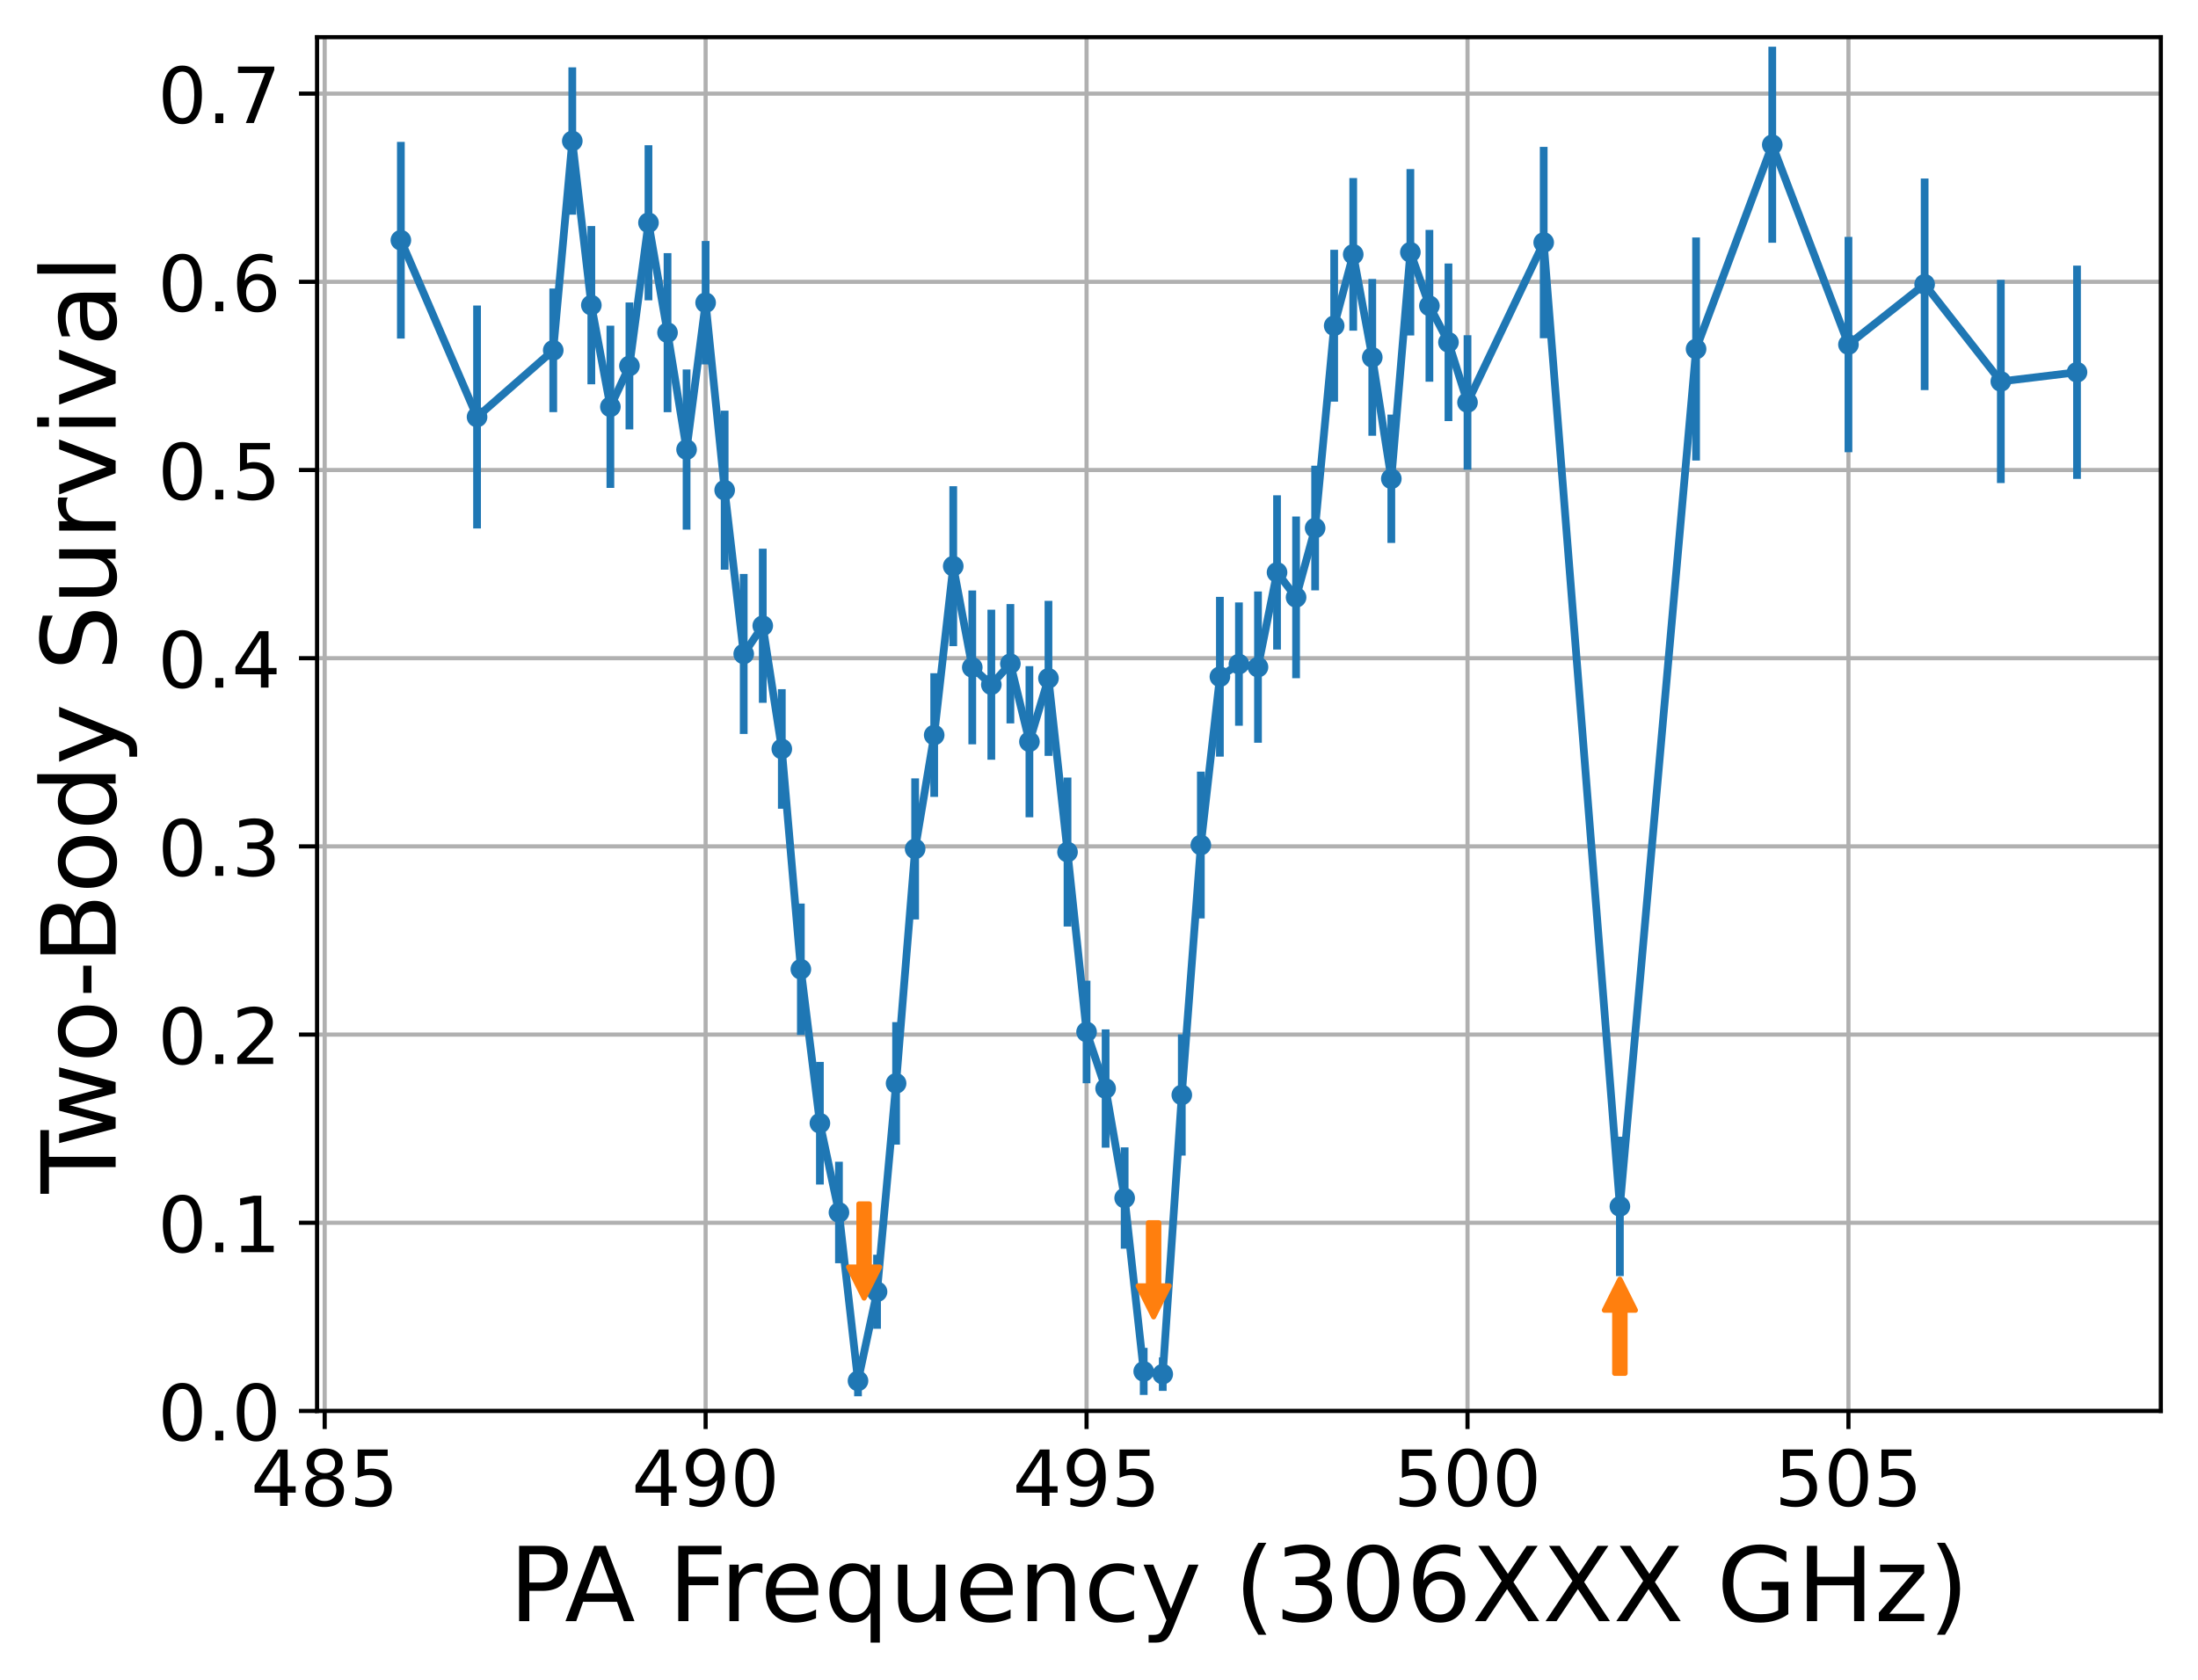 <?xml version="1.0" encoding="utf-8" standalone="no"?>
<!DOCTYPE svg PUBLIC "-//W3C//DTD SVG 1.1//EN"
  "http://www.w3.org/Graphics/SVG/1.1/DTD/svg11.dtd">
<!-- Created with matplotlib (https://matplotlib.org/) -->
<svg height="325.385pt" version="1.1" viewBox="0 0 425.731 325.385" width="425.731pt" xmlns="http://www.w3.org/2000/svg" xmlns:xlink="http://www.w3.org/1999/xlink">
 <defs>
  <style type="text/css">*{stroke-linecap:butt;stroke-linejoin:round;}</style>
 </defs>
 <g id="figure_1">
  <g id="patch_1">
   <path d="M 0 325.385 
L 425.731 325.385 
L 425.731 0 
L 0 0 
z
" style="fill:none;"/>
  </g>
  <g id="axes_1">
   <g id="patch_2">
    <path d="M 61.411 273.312 
L 418.531 273.312 
L 418.531 7.2 
L 61.411 7.2 
z
" style="fill:none;"/>
   </g>
   <g id="matplotlib.axis_1">
    <g id="xtick_1">
     <g id="line2d_1">
      <path clip-path="url(#pee92595c7c)" d="M 62.887 273.312 
L 62.887 7.2 
" style="fill:none;stroke:#b0b0b0;stroke-linecap:square;stroke-width:0.8;"/>
     </g>
     <g id="line2d_2">
      <defs>
       <path d="M 0 0 
L 0 3.5 
" id="m005f0a59be" style="stroke:#000000;stroke-width:0.8;"/>
      </defs>
      <g>
       <use style="stroke:#000000;stroke-width:0.8;" x="62.887" xlink:href="#m005f0a59be" y="273.312"/>
      </g>
     </g>
     <g id="text_1">
      <!-- 485 -->
      <g transform="translate(48.571 291.71)scale(0.15 -0.15)">
       <defs>
        <path d="M 37.797 64.312 
L 12.891 25.391 
L 37.797 25.391 
z
M 35.203 72.906 
L 47.609 72.906 
L 47.609 25.391 
L 58.016 25.391 
L 58.016 17.188 
L 47.609 17.188 
L 47.609 0 
L 37.797 0 
L 37.797 17.188 
L 4.891 17.188 
L 4.891 26.703 
z
" id="DejaVuSans-52"/>
        <path d="M 31.781 34.625 
Q 24.75 34.625 20.719 30.859 
Q 16.703 27.094 16.703 20.516 
Q 16.703 13.922 20.719 10.156 
Q 24.75 6.391 31.781 6.391 
Q 38.812 6.391 42.859 10.172 
Q 46.922 13.969 46.922 20.516 
Q 46.922 27.094 42.891 30.859 
Q 38.875 34.625 31.781 34.625 
z
M 21.922 38.812 
Q 15.578 40.375 12.031 44.719 
Q 8.5 49.078 8.5 55.328 
Q 8.5 64.062 14.719 69.141 
Q 20.953 74.219 31.781 74.219 
Q 42.672 74.219 48.875 69.141 
Q 55.078 64.062 55.078 55.328 
Q 55.078 49.078 51.531 44.719 
Q 48 40.375 41.703 38.812 
Q 48.828 37.156 52.797 32.312 
Q 56.781 27.484 56.781 20.516 
Q 56.781 9.906 50.312 4.234 
Q 43.844 -1.422 31.781 -1.422 
Q 19.734 -1.422 13.25 4.234 
Q 6.781 9.906 6.781 20.516 
Q 6.781 27.484 10.781 32.312 
Q 14.797 37.156 21.922 38.812 
z
M 18.312 54.391 
Q 18.312 48.734 21.844 45.562 
Q 25.391 42.391 31.781 42.391 
Q 38.141 42.391 41.719 45.562 
Q 45.312 48.734 45.312 54.391 
Q 45.312 60.062 41.719 63.234 
Q 38.141 66.406 31.781 66.406 
Q 25.391 66.406 21.844 63.234 
Q 18.312 60.062 18.312 54.391 
z
" id="DejaVuSans-56"/>
        <path d="M 10.797 72.906 
L 49.516 72.906 
L 49.516 64.594 
L 19.828 64.594 
L 19.828 46.734 
Q 21.969 47.469 24.109 47.828 
Q 26.266 48.188 28.422 48.188 
Q 40.625 48.188 47.75 41.5 
Q 54.891 34.812 54.891 23.391 
Q 54.891 11.625 47.562 5.094 
Q 40.234 -1.422 26.906 -1.422 
Q 22.312 -1.422 17.547 -0.641 
Q 12.797 0.141 7.719 1.703 
L 7.719 11.625 
Q 12.109 9.234 16.797 8.062 
Q 21.484 6.891 26.703 6.891 
Q 35.156 6.891 40.078 11.328 
Q 45.016 15.766 45.016 23.391 
Q 45.016 31 40.078 35.438 
Q 35.156 39.891 26.703 39.891 
Q 22.75 39.891 18.812 39.016 
Q 14.891 38.141 10.797 36.281 
z
" id="DejaVuSans-53"/>
       </defs>
       <use xlink:href="#DejaVuSans-52"/>
       <use x="63.623" xlink:href="#DejaVuSans-56"/>
       <use x="127.246" xlink:href="#DejaVuSans-53"/>
      </g>
     </g>
    </g>
    <g id="xtick_2">
     <g id="line2d_3">
      <path clip-path="url(#pee92595c7c)" d="M 136.672 273.312 
L 136.672 7.2 
" style="fill:none;stroke:#b0b0b0;stroke-linecap:square;stroke-width:0.8;"/>
     </g>
     <g id="line2d_4">
      <g>
       <use style="stroke:#000000;stroke-width:0.8;" x="136.672" xlink:href="#m005f0a59be" y="273.312"/>
      </g>
     </g>
     <g id="text_2">
      <!-- 490 -->
      <g transform="translate(122.356 291.71)scale(0.15 -0.15)">
       <defs>
        <path d="M 10.984 1.516 
L 10.984 10.5 
Q 14.703 8.734 18.5 7.812 
Q 22.312 6.891 25.984 6.891 
Q 35.75 6.891 40.891 13.453 
Q 46.047 20.016 46.781 33.406 
Q 43.953 29.203 39.594 26.953 
Q 35.25 24.703 29.984 24.703 
Q 19.047 24.703 12.672 31.312 
Q 6.297 37.938 6.297 49.422 
Q 6.297 60.641 12.938 67.422 
Q 19.578 74.219 30.609 74.219 
Q 43.266 74.219 49.922 64.516 
Q 56.594 54.828 56.594 36.375 
Q 56.594 19.141 48.406 8.859 
Q 40.234 -1.422 26.422 -1.422 
Q 22.703 -1.422 18.891 -0.688 
Q 15.094 0.047 10.984 1.516 
z
M 30.609 32.422 
Q 37.25 32.422 41.125 36.953 
Q 45.016 41.5 45.016 49.422 
Q 45.016 57.281 41.125 61.844 
Q 37.25 66.406 30.609 66.406 
Q 23.969 66.406 20.094 61.844 
Q 16.219 57.281 16.219 49.422 
Q 16.219 41.5 20.094 36.953 
Q 23.969 32.422 30.609 32.422 
z
" id="DejaVuSans-57"/>
        <path d="M 31.781 66.406 
Q 24.172 66.406 20.328 58.906 
Q 16.5 51.422 16.5 36.375 
Q 16.5 21.391 20.328 13.891 
Q 24.172 6.391 31.781 6.391 
Q 39.453 6.391 43.281 13.891 
Q 47.125 21.391 47.125 36.375 
Q 47.125 51.422 43.281 58.906 
Q 39.453 66.406 31.781 66.406 
z
M 31.781 74.219 
Q 44.047 74.219 50.516 64.516 
Q 56.984 54.828 56.984 36.375 
Q 56.984 17.969 50.516 8.266 
Q 44.047 -1.422 31.781 -1.422 
Q 19.531 -1.422 13.062 8.266 
Q 6.594 17.969 6.594 36.375 
Q 6.594 54.828 13.062 64.516 
Q 19.531 74.219 31.781 74.219 
z
" id="DejaVuSans-48"/>
       </defs>
       <use xlink:href="#DejaVuSans-52"/>
       <use x="63.623" xlink:href="#DejaVuSans-57"/>
       <use x="127.246" xlink:href="#DejaVuSans-48"/>
      </g>
     </g>
    </g>
    <g id="xtick_3">
     <g id="line2d_5">
      <path clip-path="url(#pee92595c7c)" d="M 210.457 273.312 
L 210.457 7.2 
" style="fill:none;stroke:#b0b0b0;stroke-linecap:square;stroke-width:0.8;"/>
     </g>
     <g id="line2d_6">
      <g>
       <use style="stroke:#000000;stroke-width:0.8;" x="210.457" xlink:href="#m005f0a59be" y="273.312"/>
      </g>
     </g>
     <g id="text_3">
      <!-- 495 -->
      <g transform="translate(196.141 291.71)scale(0.15 -0.15)">
       <use xlink:href="#DejaVuSans-52"/>
       <use x="63.623" xlink:href="#DejaVuSans-57"/>
       <use x="127.246" xlink:href="#DejaVuSans-53"/>
      </g>
     </g>
    </g>
    <g id="xtick_4">
     <g id="line2d_7">
      <path clip-path="url(#pee92595c7c)" d="M 284.242 273.312 
L 284.242 7.2 
" style="fill:none;stroke:#b0b0b0;stroke-linecap:square;stroke-width:0.8;"/>
     </g>
     <g id="line2d_8">
      <g>
       <use style="stroke:#000000;stroke-width:0.8;" x="284.242" xlink:href="#m005f0a59be" y="273.312"/>
      </g>
     </g>
     <g id="text_4">
      <!-- 500 -->
      <g transform="translate(269.926 291.71)scale(0.15 -0.15)">
       <use xlink:href="#DejaVuSans-53"/>
       <use x="63.623" xlink:href="#DejaVuSans-48"/>
       <use x="127.246" xlink:href="#DejaVuSans-48"/>
      </g>
     </g>
    </g>
    <g id="xtick_5">
     <g id="line2d_9">
      <path clip-path="url(#pee92595c7c)" d="M 358.027 273.312 
L 358.027 7.2 
" style="fill:none;stroke:#b0b0b0;stroke-linecap:square;stroke-width:0.8;"/>
     </g>
     <g id="line2d_10">
      <g>
       <use style="stroke:#000000;stroke-width:0.8;" x="358.027" xlink:href="#m005f0a59be" y="273.312"/>
      </g>
     </g>
     <g id="text_5">
      <!-- 505 -->
      <g transform="translate(343.712 291.71)scale(0.15 -0.15)">
       <use xlink:href="#DejaVuSans-53"/>
       <use x="63.623" xlink:href="#DejaVuSans-48"/>
       <use x="127.246" xlink:href="#DejaVuSans-53"/>
      </g>
     </g>
    </g>
    <g id="text_6">
     <!-- PA Frequency (306XXX GHz) -->
     <g transform="translate(98.587 314.026)scale(0.2 -0.2)">
      <defs>
       <path d="M 19.672 64.797 
L 19.672 37.406 
L 32.078 37.406 
Q 38.969 37.406 42.719 40.969 
Q 46.484 44.531 46.484 51.125 
Q 46.484 57.672 42.719 61.234 
Q 38.969 64.797 32.078 64.797 
z
M 9.812 72.906 
L 32.078 72.906 
Q 44.344 72.906 50.609 67.359 
Q 56.891 61.812 56.891 51.125 
Q 56.891 40.328 50.609 34.812 
Q 44.344 29.297 32.078 29.297 
L 19.672 29.297 
L 19.672 0 
L 9.812 0 
z
" id="DejaVuSans-80"/>
       <path d="M 34.188 63.188 
L 20.797 26.906 
L 47.609 26.906 
z
M 28.609 72.906 
L 39.797 72.906 
L 67.578 0 
L 57.328 0 
L 50.688 18.703 
L 17.828 18.703 
L 11.188 0 
L 0.781 0 
z
" id="DejaVuSans-65"/>
       <path id="DejaVuSans-32"/>
       <path d="M 9.812 72.906 
L 51.703 72.906 
L 51.703 64.594 
L 19.672 64.594 
L 19.672 43.109 
L 48.578 43.109 
L 48.578 34.812 
L 19.672 34.812 
L 19.672 0 
L 9.812 0 
z
" id="DejaVuSans-70"/>
       <path d="M 41.109 46.297 
Q 39.594 47.172 37.812 47.578 
Q 36.031 48 33.891 48 
Q 26.266 48 22.188 43.047 
Q 18.109 38.094 18.109 28.812 
L 18.109 0 
L 9.078 0 
L 9.078 54.688 
L 18.109 54.688 
L 18.109 46.188 
Q 20.953 51.172 25.484 53.578 
Q 30.031 56 36.531 56 
Q 37.453 56 38.578 55.875 
Q 39.703 55.766 41.062 55.516 
z
" id="DejaVuSans-114"/>
       <path d="M 56.203 29.594 
L 56.203 25.203 
L 14.891 25.203 
Q 15.484 15.922 20.484 11.062 
Q 25.484 6.203 34.422 6.203 
Q 39.594 6.203 44.453 7.469 
Q 49.312 8.734 54.109 11.281 
L 54.109 2.781 
Q 49.266 0.734 44.188 -0.344 
Q 39.109 -1.422 33.891 -1.422 
Q 20.797 -1.422 13.156 6.188 
Q 5.516 13.812 5.516 26.812 
Q 5.516 40.234 12.766 48.109 
Q 20.016 56 32.328 56 
Q 43.359 56 49.781 48.891 
Q 56.203 41.797 56.203 29.594 
z
M 47.219 32.234 
Q 47.125 39.594 43.094 43.984 
Q 39.062 48.391 32.422 48.391 
Q 24.906 48.391 20.391 44.141 
Q 15.875 39.891 15.188 32.172 
z
" id="DejaVuSans-101"/>
       <path d="M 14.797 27.297 
Q 14.797 17.391 18.875 11.75 
Q 22.953 6.109 30.078 6.109 
Q 37.203 6.109 41.297 11.75 
Q 45.406 17.391 45.406 27.297 
Q 45.406 37.203 41.297 42.844 
Q 37.203 48.484 30.078 48.484 
Q 22.953 48.484 18.875 42.844 
Q 14.797 37.203 14.797 27.297 
z
M 45.406 8.203 
Q 42.578 3.328 38.25 0.953 
Q 33.938 -1.422 27.875 -1.422 
Q 17.969 -1.422 11.734 6.484 
Q 5.516 14.406 5.516 27.297 
Q 5.516 40.188 11.734 48.094 
Q 17.969 56 27.875 56 
Q 33.938 56 38.25 53.625 
Q 42.578 51.266 45.406 46.391 
L 45.406 54.688 
L 54.391 54.688 
L 54.391 -20.797 
L 45.406 -20.797 
z
" id="DejaVuSans-113"/>
       <path d="M 8.5 21.578 
L 8.5 54.688 
L 17.484 54.688 
L 17.484 21.922 
Q 17.484 14.156 20.5 10.266 
Q 23.531 6.391 29.594 6.391 
Q 36.859 6.391 41.078 11.031 
Q 45.312 15.672 45.312 23.688 
L 45.312 54.688 
L 54.297 54.688 
L 54.297 0 
L 45.312 0 
L 45.312 8.406 
Q 42.047 3.422 37.719 1 
Q 33.406 -1.422 27.688 -1.422 
Q 18.266 -1.422 13.375 4.438 
Q 8.5 10.297 8.5 21.578 
z
M 31.109 56 
z
" id="DejaVuSans-117"/>
       <path d="M 54.891 33.016 
L 54.891 0 
L 45.906 0 
L 45.906 32.719 
Q 45.906 40.484 42.875 44.328 
Q 39.844 48.188 33.797 48.188 
Q 26.516 48.188 22.312 43.547 
Q 18.109 38.922 18.109 30.906 
L 18.109 0 
L 9.078 0 
L 9.078 54.688 
L 18.109 54.688 
L 18.109 46.188 
Q 21.344 51.125 25.703 53.562 
Q 30.078 56 35.797 56 
Q 45.219 56 50.047 50.172 
Q 54.891 44.344 54.891 33.016 
z
" id="DejaVuSans-110"/>
       <path d="M 48.781 52.594 
L 48.781 44.188 
Q 44.969 46.297 41.141 47.344 
Q 37.312 48.391 33.406 48.391 
Q 24.656 48.391 19.812 42.844 
Q 14.984 37.312 14.984 27.297 
Q 14.984 17.281 19.812 11.734 
Q 24.656 6.203 33.406 6.203 
Q 37.312 6.203 41.141 7.25 
Q 44.969 8.297 48.781 10.406 
L 48.781 2.094 
Q 45.016 0.344 40.984 -0.531 
Q 36.969 -1.422 32.422 -1.422 
Q 20.062 -1.422 12.781 6.344 
Q 5.516 14.109 5.516 27.297 
Q 5.516 40.672 12.859 48.328 
Q 20.219 56 33.016 56 
Q 37.156 56 41.109 55.141 
Q 45.062 54.297 48.781 52.594 
z
" id="DejaVuSans-99"/>
       <path d="M 32.172 -5.078 
Q 28.375 -14.844 24.75 -17.812 
Q 21.141 -20.797 15.094 -20.797 
L 7.906 -20.797 
L 7.906 -13.281 
L 13.188 -13.281 
Q 16.891 -13.281 18.938 -11.516 
Q 21 -9.766 23.484 -3.219 
L 25.094 0.875 
L 2.984 54.688 
L 12.5 54.688 
L 29.594 11.922 
L 46.688 54.688 
L 56.203 54.688 
z
" id="DejaVuSans-121"/>
       <path d="M 31 75.875 
Q 24.469 64.656 21.281 53.656 
Q 18.109 42.672 18.109 31.391 
Q 18.109 20.125 21.312 9.062 
Q 24.516 -2 31 -13.188 
L 23.188 -13.188 
Q 15.875 -1.703 12.234 9.375 
Q 8.594 20.453 8.594 31.391 
Q 8.594 42.281 12.203 53.312 
Q 15.828 64.359 23.188 75.875 
z
" id="DejaVuSans-40"/>
       <path d="M 40.578 39.312 
Q 47.656 37.797 51.625 33 
Q 55.609 28.219 55.609 21.188 
Q 55.609 10.406 48.188 4.484 
Q 40.766 -1.422 27.094 -1.422 
Q 22.516 -1.422 17.656 -0.516 
Q 12.797 0.391 7.625 2.203 
L 7.625 11.719 
Q 11.719 9.328 16.594 8.109 
Q 21.484 6.891 26.812 6.891 
Q 36.078 6.891 40.938 10.547 
Q 45.797 14.203 45.797 21.188 
Q 45.797 27.641 41.281 31.266 
Q 36.766 34.906 28.719 34.906 
L 20.219 34.906 
L 20.219 43.016 
L 29.109 43.016 
Q 36.375 43.016 40.234 45.922 
Q 44.094 48.828 44.094 54.297 
Q 44.094 59.906 40.109 62.906 
Q 36.141 65.922 28.719 65.922 
Q 24.656 65.922 20.016 65.031 
Q 15.375 64.156 9.812 62.312 
L 9.812 71.094 
Q 15.438 72.656 20.344 73.438 
Q 25.25 74.219 29.594 74.219 
Q 40.828 74.219 47.359 69.109 
Q 53.906 64.016 53.906 55.328 
Q 53.906 49.266 50.438 45.094 
Q 46.969 40.922 40.578 39.312 
z
" id="DejaVuSans-51"/>
       <path d="M 33.016 40.375 
Q 26.375 40.375 22.484 35.828 
Q 18.609 31.297 18.609 23.391 
Q 18.609 15.531 22.484 10.953 
Q 26.375 6.391 33.016 6.391 
Q 39.656 6.391 43.531 10.953 
Q 47.406 15.531 47.406 23.391 
Q 47.406 31.297 43.531 35.828 
Q 39.656 40.375 33.016 40.375 
z
M 52.594 71.297 
L 52.594 62.312 
Q 48.875 64.062 45.094 64.984 
Q 41.312 65.922 37.594 65.922 
Q 27.828 65.922 22.672 59.328 
Q 17.531 52.734 16.797 39.406 
Q 19.672 43.656 24.016 45.922 
Q 28.375 48.188 33.594 48.188 
Q 44.578 48.188 50.953 41.516 
Q 57.328 34.859 57.328 23.391 
Q 57.328 12.156 50.688 5.359 
Q 44.047 -1.422 33.016 -1.422 
Q 20.359 -1.422 13.672 8.266 
Q 6.984 17.969 6.984 36.375 
Q 6.984 53.656 15.188 63.938 
Q 23.391 74.219 37.203 74.219 
Q 40.922 74.219 44.703 73.484 
Q 48.484 72.75 52.594 71.297 
z
" id="DejaVuSans-54"/>
       <path d="M 6.297 72.906 
L 16.891 72.906 
L 35.016 45.797 
L 53.219 72.906 
L 63.812 72.906 
L 40.375 37.891 
L 65.375 0 
L 54.781 0 
L 34.281 31 
L 13.625 0 
L 2.984 0 
L 29 38.922 
z
" id="DejaVuSans-88"/>
       <path d="M 59.516 10.406 
L 59.516 29.984 
L 43.406 29.984 
L 43.406 38.094 
L 69.281 38.094 
L 69.281 6.781 
Q 63.578 2.734 56.688 0.656 
Q 49.812 -1.422 42 -1.422 
Q 24.906 -1.422 15.25 8.562 
Q 5.609 18.562 5.609 36.375 
Q 5.609 54.25 15.25 64.234 
Q 24.906 74.219 42 74.219 
Q 49.125 74.219 55.547 72.453 
Q 61.969 70.703 67.391 67.281 
L 67.391 56.781 
Q 61.922 61.422 55.766 63.766 
Q 49.609 66.109 42.828 66.109 
Q 29.438 66.109 22.719 58.641 
Q 16.016 51.172 16.016 36.375 
Q 16.016 21.625 22.719 14.156 
Q 29.438 6.688 42.828 6.688 
Q 48.047 6.688 52.141 7.594 
Q 56.25 8.5 59.516 10.406 
z
" id="DejaVuSans-71"/>
       <path d="M 9.812 72.906 
L 19.672 72.906 
L 19.672 43.016 
L 55.516 43.016 
L 55.516 72.906 
L 65.375 72.906 
L 65.375 0 
L 55.516 0 
L 55.516 34.719 
L 19.672 34.719 
L 19.672 0 
L 9.812 0 
z
" id="DejaVuSans-72"/>
       <path d="M 5.516 54.688 
L 48.188 54.688 
L 48.188 46.484 
L 14.406 7.172 
L 48.188 7.172 
L 48.188 0 
L 4.297 0 
L 4.297 8.203 
L 38.094 47.516 
L 5.516 47.516 
z
" id="DejaVuSans-122"/>
       <path d="M 8.016 75.875 
L 15.828 75.875 
Q 23.141 64.359 26.781 53.312 
Q 30.422 42.281 30.422 31.391 
Q 30.422 20.453 26.781 9.375 
Q 23.141 -1.703 15.828 -13.188 
L 8.016 -13.188 
Q 14.5 -2 17.703 9.062 
Q 20.906 20.125 20.906 31.391 
Q 20.906 42.672 17.703 53.656 
Q 14.5 64.656 8.016 75.875 
z
" id="DejaVuSans-41"/>
      </defs>
      <use xlink:href="#DejaVuSans-80"/>
      <use x="53.928" xlink:href="#DejaVuSans-65"/>
      <use x="122.336" xlink:href="#DejaVuSans-32"/>
      <use x="154.123" xlink:href="#DejaVuSans-70"/>
      <use x="204.393" xlink:href="#DejaVuSans-114"/>
      <use x="243.256" xlink:href="#DejaVuSans-101"/>
      <use x="304.779" xlink:href="#DejaVuSans-113"/>
      <use x="368.256" xlink:href="#DejaVuSans-117"/>
      <use x="431.635" xlink:href="#DejaVuSans-101"/>
      <use x="493.158" xlink:href="#DejaVuSans-110"/>
      <use x="556.537" xlink:href="#DejaVuSans-99"/>
      <use x="611.518" xlink:href="#DejaVuSans-121"/>
      <use x="670.697" xlink:href="#DejaVuSans-32"/>
      <use x="702.484" xlink:href="#DejaVuSans-40"/>
      <use x="741.498" xlink:href="#DejaVuSans-51"/>
      <use x="805.121" xlink:href="#DejaVuSans-48"/>
      <use x="868.744" xlink:href="#DejaVuSans-54"/>
      <use x="932.367" xlink:href="#DejaVuSans-88"/>
      <use x="1000.873" xlink:href="#DejaVuSans-88"/>
      <use x="1069.379" xlink:href="#DejaVuSans-88"/>
      <use x="1137.885" xlink:href="#DejaVuSans-32"/>
      <use x="1169.672" xlink:href="#DejaVuSans-71"/>
      <use x="1247.162" xlink:href="#DejaVuSans-72"/>
      <use x="1322.357" xlink:href="#DejaVuSans-122"/>
      <use x="1374.848" xlink:href="#DejaVuSans-41"/>
     </g>
    </g>
   </g>
   <g id="matplotlib.axis_2">
    <g id="ytick_1">
     <g id="line2d_11">
      <path clip-path="url(#pee92595c7c)" d="M 61.411 273.312 
L 418.531 273.312 
" style="fill:none;stroke:#b0b0b0;stroke-linecap:square;stroke-width:0.8;"/>
     </g>
     <g id="line2d_12">
      <defs>
       <path d="M 0 0 
L -3.5 0 
" id="mc3ce260a5b" style="stroke:#000000;stroke-width:0.8;"/>
      </defs>
      <g>
       <use style="stroke:#000000;stroke-width:0.8;" x="61.411" xlink:href="#mc3ce260a5b" y="273.312"/>
      </g>
     </g>
     <g id="text_7">
      <!-- 0.0 -->
      <g transform="translate(30.556 279.011)scale(0.15 -0.15)">
       <defs>
        <path d="M 10.688 12.406 
L 21 12.406 
L 21 0 
L 10.688 0 
z
" id="DejaVuSans-46"/>
       </defs>
       <use xlink:href="#DejaVuSans-48"/>
       <use x="63.623" xlink:href="#DejaVuSans-46"/>
       <use x="95.41" xlink:href="#DejaVuSans-48"/>
      </g>
     </g>
    </g>
    <g id="ytick_2">
     <g id="line2d_13">
      <path clip-path="url(#pee92595c7c)" d="M 61.411 236.858 
L 418.531 236.858 
" style="fill:none;stroke:#b0b0b0;stroke-linecap:square;stroke-width:0.8;"/>
     </g>
     <g id="line2d_14">
      <g>
       <use style="stroke:#000000;stroke-width:0.8;" x="61.411" xlink:href="#mc3ce260a5b" y="236.858"/>
      </g>
     </g>
     <g id="text_8">
      <!-- 0.1 -->
      <g transform="translate(30.556 242.557)scale(0.15 -0.15)">
       <defs>
        <path d="M 12.406 8.297 
L 28.516 8.297 
L 28.516 63.922 
L 10.984 60.406 
L 10.984 69.391 
L 28.422 72.906 
L 38.281 72.906 
L 38.281 8.297 
L 54.391 8.297 
L 54.391 0 
L 12.406 0 
z
" id="DejaVuSans-49"/>
       </defs>
       <use xlink:href="#DejaVuSans-48"/>
       <use x="63.623" xlink:href="#DejaVuSans-46"/>
       <use x="95.41" xlink:href="#DejaVuSans-49"/>
      </g>
     </g>
    </g>
    <g id="ytick_3">
     <g id="line2d_15">
      <path clip-path="url(#pee92595c7c)" d="M 61.411 200.405 
L 418.531 200.405 
" style="fill:none;stroke:#b0b0b0;stroke-linecap:square;stroke-width:0.8;"/>
     </g>
     <g id="line2d_16">
      <g>
       <use style="stroke:#000000;stroke-width:0.8;" x="61.411" xlink:href="#mc3ce260a5b" y="200.405"/>
      </g>
     </g>
     <g id="text_9">
      <!-- 0.2 -->
      <g transform="translate(30.556 206.103)scale(0.15 -0.15)">
       <defs>
        <path d="M 19.188 8.297 
L 53.609 8.297 
L 53.609 0 
L 7.328 0 
L 7.328 8.297 
Q 12.938 14.109 22.625 23.891 
Q 32.328 33.688 34.812 36.531 
Q 39.547 41.844 41.422 45.531 
Q 43.312 49.219 43.312 52.781 
Q 43.312 58.594 39.234 62.25 
Q 35.156 65.922 28.609 65.922 
Q 23.969 65.922 18.812 64.312 
Q 13.672 62.703 7.812 59.422 
L 7.812 69.391 
Q 13.766 71.781 18.938 73 
Q 24.125 74.219 28.422 74.219 
Q 39.75 74.219 46.484 68.547 
Q 53.219 62.891 53.219 53.422 
Q 53.219 48.922 51.531 44.891 
Q 49.859 40.875 45.406 35.406 
Q 44.188 33.984 37.641 27.219 
Q 31.109 20.453 19.188 8.297 
z
" id="DejaVuSans-50"/>
       </defs>
       <use xlink:href="#DejaVuSans-48"/>
       <use x="63.623" xlink:href="#DejaVuSans-46"/>
       <use x="95.41" xlink:href="#DejaVuSans-50"/>
      </g>
     </g>
    </g>
    <g id="ytick_4">
     <g id="line2d_17">
      <path clip-path="url(#pee92595c7c)" d="M 61.411 163.951 
L 418.531 163.951 
" style="fill:none;stroke:#b0b0b0;stroke-linecap:square;stroke-width:0.8;"/>
     </g>
     <g id="line2d_18">
      <g>
       <use style="stroke:#000000;stroke-width:0.8;" x="61.411" xlink:href="#mc3ce260a5b" y="163.951"/>
      </g>
     </g>
     <g id="text_10">
      <!-- 0.3 -->
      <g transform="translate(30.556 169.65)scale(0.15 -0.15)">
       <use xlink:href="#DejaVuSans-48"/>
       <use x="63.623" xlink:href="#DejaVuSans-46"/>
       <use x="95.41" xlink:href="#DejaVuSans-51"/>
      </g>
     </g>
    </g>
    <g id="ytick_5">
     <g id="line2d_19">
      <path clip-path="url(#pee92595c7c)" d="M 61.411 127.497 
L 418.531 127.497 
" style="fill:none;stroke:#b0b0b0;stroke-linecap:square;stroke-width:0.8;"/>
     </g>
     <g id="line2d_20">
      <g>
       <use style="stroke:#000000;stroke-width:0.8;" x="61.411" xlink:href="#mc3ce260a5b" y="127.497"/>
      </g>
     </g>
     <g id="text_11">
      <!-- 0.4 -->
      <g transform="translate(30.556 133.196)scale(0.15 -0.15)">
       <use xlink:href="#DejaVuSans-48"/>
       <use x="63.623" xlink:href="#DejaVuSans-46"/>
       <use x="95.41" xlink:href="#DejaVuSans-52"/>
      </g>
     </g>
    </g>
    <g id="ytick_6">
     <g id="line2d_21">
      <path clip-path="url(#pee92595c7c)" d="M 61.411 91.044 
L 418.531 91.044 
" style="fill:none;stroke:#b0b0b0;stroke-linecap:square;stroke-width:0.8;"/>
     </g>
     <g id="line2d_22">
      <g>
       <use style="stroke:#000000;stroke-width:0.8;" x="61.411" xlink:href="#mc3ce260a5b" y="91.044"/>
      </g>
     </g>
     <g id="text_12">
      <!-- 0.5 -->
      <g transform="translate(30.556 96.742)scale(0.15 -0.15)">
       <use xlink:href="#DejaVuSans-48"/>
       <use x="63.623" xlink:href="#DejaVuSans-46"/>
       <use x="95.41" xlink:href="#DejaVuSans-53"/>
      </g>
     </g>
    </g>
    <g id="ytick_7">
     <g id="line2d_23">
      <path clip-path="url(#pee92595c7c)" d="M 61.411 54.59 
L 418.531 54.59 
" style="fill:none;stroke:#b0b0b0;stroke-linecap:square;stroke-width:0.8;"/>
     </g>
     <g id="line2d_24">
      <g>
       <use style="stroke:#000000;stroke-width:0.8;" x="61.411" xlink:href="#mc3ce260a5b" y="54.59"/>
      </g>
     </g>
     <g id="text_13">
      <!-- 0.6 -->
      <g transform="translate(30.556 60.289)scale(0.15 -0.15)">
       <use xlink:href="#DejaVuSans-48"/>
       <use x="63.623" xlink:href="#DejaVuSans-46"/>
       <use x="95.41" xlink:href="#DejaVuSans-54"/>
      </g>
     </g>
    </g>
    <g id="ytick_8">
     <g id="line2d_25">
      <path clip-path="url(#pee92595c7c)" d="M 61.411 18.136 
L 418.531 18.136 
" style="fill:none;stroke:#b0b0b0;stroke-linecap:square;stroke-width:0.8;"/>
     </g>
     <g id="line2d_26">
      <g>
       <use style="stroke:#000000;stroke-width:0.8;" x="61.411" xlink:href="#mc3ce260a5b" y="18.136"/>
      </g>
     </g>
     <g id="text_14">
      <!-- 0.7 -->
      <g transform="translate(30.556 23.835)scale(0.15 -0.15)">
       <defs>
        <path d="M 8.203 72.906 
L 55.078 72.906 
L 55.078 68.703 
L 28.609 0 
L 18.312 0 
L 43.219 64.594 
L 8.203 64.594 
z
" id="DejaVuSans-55"/>
       </defs>
       <use xlink:href="#DejaVuSans-48"/>
       <use x="63.623" xlink:href="#DejaVuSans-46"/>
       <use x="95.41" xlink:href="#DejaVuSans-55"/>
      </g>
     </g>
    </g>
    <g id="text_15">
     <!-- Two-Body Survival -->
     <g transform="translate(22.397 231.187)rotate(-90)scale(0.2 -0.2)">
      <defs>
       <path d="M -0.297 72.906 
L 61.375 72.906 
L 61.375 64.594 
L 35.5 64.594 
L 35.5 0 
L 25.594 0 
L 25.594 64.594 
L -0.297 64.594 
z
" id="DejaVuSans-84"/>
       <path d="M 4.203 54.688 
L 13.188 54.688 
L 24.422 12.016 
L 35.594 54.688 
L 46.188 54.688 
L 57.422 12.016 
L 68.609 54.688 
L 77.594 54.688 
L 63.281 0 
L 52.688 0 
L 40.922 44.828 
L 29.109 0 
L 18.5 0 
z
" id="DejaVuSans-119"/>
       <path d="M 30.609 48.391 
Q 23.391 48.391 19.188 42.75 
Q 14.984 37.109 14.984 27.297 
Q 14.984 17.484 19.156 11.844 
Q 23.344 6.203 30.609 6.203 
Q 37.797 6.203 41.984 11.859 
Q 46.188 17.531 46.188 27.297 
Q 46.188 37.016 41.984 42.703 
Q 37.797 48.391 30.609 48.391 
z
M 30.609 56 
Q 42.328 56 49.016 48.375 
Q 55.719 40.766 55.719 27.297 
Q 55.719 13.875 49.016 6.219 
Q 42.328 -1.422 30.609 -1.422 
Q 18.844 -1.422 12.172 6.219 
Q 5.516 13.875 5.516 27.297 
Q 5.516 40.766 12.172 48.375 
Q 18.844 56 30.609 56 
z
" id="DejaVuSans-111"/>
       <path d="M 4.891 31.391 
L 31.203 31.391 
L 31.203 23.391 
L 4.891 23.391 
z
" id="DejaVuSans-45"/>
       <path d="M 19.672 34.812 
L 19.672 8.109 
L 35.5 8.109 
Q 43.453 8.109 47.281 11.406 
Q 51.125 14.703 51.125 21.484 
Q 51.125 28.328 47.281 31.562 
Q 43.453 34.812 35.5 34.812 
z
M 19.672 64.797 
L 19.672 42.828 
L 34.281 42.828 
Q 41.5 42.828 45.031 45.531 
Q 48.578 48.25 48.578 53.812 
Q 48.578 59.328 45.031 62.062 
Q 41.5 64.797 34.281 64.797 
z
M 9.812 72.906 
L 35.016 72.906 
Q 46.297 72.906 52.391 68.219 
Q 58.5 63.531 58.5 54.891 
Q 58.5 48.188 55.375 44.234 
Q 52.25 40.281 46.188 39.312 
Q 53.469 37.75 57.5 32.781 
Q 61.531 27.828 61.531 20.406 
Q 61.531 10.641 54.891 5.312 
Q 48.25 0 35.984 0 
L 9.812 0 
z
" id="DejaVuSans-66"/>
       <path d="M 45.406 46.391 
L 45.406 75.984 
L 54.391 75.984 
L 54.391 0 
L 45.406 0 
L 45.406 8.203 
Q 42.578 3.328 38.25 0.953 
Q 33.938 -1.422 27.875 -1.422 
Q 17.969 -1.422 11.734 6.484 
Q 5.516 14.406 5.516 27.297 
Q 5.516 40.188 11.734 48.094 
Q 17.969 56 27.875 56 
Q 33.938 56 38.25 53.625 
Q 42.578 51.266 45.406 46.391 
z
M 14.797 27.297 
Q 14.797 17.391 18.875 11.75 
Q 22.953 6.109 30.078 6.109 
Q 37.203 6.109 41.297 11.75 
Q 45.406 17.391 45.406 27.297 
Q 45.406 37.203 41.297 42.844 
Q 37.203 48.484 30.078 48.484 
Q 22.953 48.484 18.875 42.844 
Q 14.797 37.203 14.797 27.297 
z
" id="DejaVuSans-100"/>
       <path d="M 53.516 70.516 
L 53.516 60.891 
Q 47.906 63.578 42.922 64.891 
Q 37.938 66.219 33.297 66.219 
Q 25.25 66.219 20.875 63.094 
Q 16.5 59.969 16.5 54.203 
Q 16.5 49.359 19.406 46.891 
Q 22.312 44.438 30.422 42.922 
L 36.375 41.703 
Q 47.406 39.594 52.656 34.297 
Q 57.906 29 57.906 20.125 
Q 57.906 9.516 50.797 4.047 
Q 43.703 -1.422 29.984 -1.422 
Q 24.812 -1.422 18.969 -0.25 
Q 13.141 0.922 6.891 3.219 
L 6.891 13.375 
Q 12.891 10.016 18.656 8.297 
Q 24.422 6.594 29.984 6.594 
Q 38.422 6.594 43.016 9.906 
Q 47.609 13.234 47.609 19.391 
Q 47.609 24.75 44.312 27.781 
Q 41.016 30.812 33.5 32.328 
L 27.484 33.5 
Q 16.453 35.688 11.516 40.375 
Q 6.594 45.062 6.594 53.422 
Q 6.594 63.094 13.406 68.656 
Q 20.219 74.219 32.172 74.219 
Q 37.312 74.219 42.625 73.281 
Q 47.953 72.359 53.516 70.516 
z
" id="DejaVuSans-83"/>
       <path d="M 2.984 54.688 
L 12.5 54.688 
L 29.594 8.797 
L 46.688 54.688 
L 56.203 54.688 
L 35.688 0 
L 23.484 0 
z
" id="DejaVuSans-118"/>
       <path d="M 9.422 54.688 
L 18.406 54.688 
L 18.406 0 
L 9.422 0 
z
M 9.422 75.984 
L 18.406 75.984 
L 18.406 64.594 
L 9.422 64.594 
z
" id="DejaVuSans-105"/>
       <path d="M 34.281 27.484 
Q 23.391 27.484 19.188 25 
Q 14.984 22.516 14.984 16.5 
Q 14.984 11.719 18.141 8.906 
Q 21.297 6.109 26.703 6.109 
Q 34.188 6.109 38.703 11.406 
Q 43.219 16.703 43.219 25.484 
L 43.219 27.484 
z
M 52.203 31.203 
L 52.203 0 
L 43.219 0 
L 43.219 8.297 
Q 40.141 3.328 35.547 0.953 
Q 30.953 -1.422 24.312 -1.422 
Q 15.922 -1.422 10.953 3.297 
Q 6 8.016 6 15.922 
Q 6 25.141 12.172 29.828 
Q 18.359 34.516 30.609 34.516 
L 43.219 34.516 
L 43.219 35.406 
Q 43.219 41.609 39.141 45 
Q 35.062 48.391 27.688 48.391 
Q 23 48.391 18.547 47.266 
Q 14.109 46.141 10.016 43.891 
L 10.016 52.203 
Q 14.938 54.109 19.578 55.047 
Q 24.219 56 28.609 56 
Q 40.484 56 46.344 49.844 
Q 52.203 43.703 52.203 31.203 
z
" id="DejaVuSans-97"/>
       <path d="M 9.422 75.984 
L 18.406 75.984 
L 18.406 0 
L 9.422 0 
z
" id="DejaVuSans-108"/>
      </defs>
      <use xlink:href="#DejaVuSans-84"/>
      <use x="44.584" xlink:href="#DejaVuSans-119"/>
      <use x="126.371" xlink:href="#DejaVuSans-111"/>
      <use x="189.428" xlink:href="#DejaVuSans-45"/>
      <use x="221.887" xlink:href="#DejaVuSans-66"/>
      <use x="290.49" xlink:href="#DejaVuSans-111"/>
      <use x="351.672" xlink:href="#DejaVuSans-100"/>
      <use x="415.148" xlink:href="#DejaVuSans-121"/>
      <use x="474.328" xlink:href="#DejaVuSans-32"/>
      <use x="506.115" xlink:href="#DejaVuSans-83"/>
      <use x="569.592" xlink:href="#DejaVuSans-117"/>
      <use x="632.971" xlink:href="#DejaVuSans-114"/>
      <use x="674.084" xlink:href="#DejaVuSans-118"/>
      <use x="733.264" xlink:href="#DejaVuSans-105"/>
      <use x="761.047" xlink:href="#DejaVuSans-118"/>
      <use x="820.227" xlink:href="#DejaVuSans-97"/>
      <use x="881.506" xlink:href="#DejaVuSans-108"/>
     </g>
    </g>
   </g>
   <g id="LineCollection_1">
    <path clip-path="url(#pee92595c7c)" d="M 77.644 65.589 
L 77.644 27.484 
" style="fill:none;stroke:#1f77b4;stroke-width:1.5;"/>
    <path clip-path="url(#pee92595c7c)" d="M 92.401 102.371 
L 92.401 59.178 
" style="fill:none;stroke:#1f77b4;stroke-width:1.5;"/>
    <path clip-path="url(#pee92595c7c)" d="M 107.158 79.833 
L 107.158 55.888 
" style="fill:none;stroke:#1f77b4;stroke-width:1.5;"/>
    <path clip-path="url(#pee92595c7c)" d="M 110.847 41.586 
L 110.847 13.04 
" style="fill:none;stroke:#1f77b4;stroke-width:1.5;"/>
    <path clip-path="url(#pee92595c7c)" d="M 114.536 74.443 
L 114.536 43.784 
" style="fill:none;stroke:#1f77b4;stroke-width:1.5;"/>
    <path clip-path="url(#pee92595c7c)" d="M 118.225 94.511 
L 118.225 63.092 
" style="fill:none;stroke:#1f77b4;stroke-width:1.5;"/>
    <path clip-path="url(#pee92595c7c)" d="M 121.915 83.182 
L 121.915 58.588 
" style="fill:none;stroke:#1f77b4;stroke-width:1.5;"/>
    <path clip-path="url(#pee92595c7c)" d="M 125.604 58.169 
L 125.604 28.127 
" style="fill:none;stroke:#1f77b4;stroke-width:1.5;"/>
    <path clip-path="url(#pee92595c7c)" d="M 129.293 79.839 
L 129.293 49.031 
" style="fill:none;stroke:#1f77b4;stroke-width:1.5;"/>
    <path clip-path="url(#pee92595c7c)" d="M 132.983 102.593 
L 132.983 71.569 
" style="fill:none;stroke:#1f77b4;stroke-width:1.5;"/>
    <path clip-path="url(#pee92595c7c)" d="M 136.672 70.597 
L 136.672 46.683 
" style="fill:none;stroke:#1f77b4;stroke-width:1.5;"/>
    <path clip-path="url(#pee92595c7c)" d="M 140.361 110.35 
L 140.361 79.548 
" style="fill:none;stroke:#1f77b4;stroke-width:1.5;"/>
    <path clip-path="url(#pee92595c7c)" d="M 144.05 142.172 
L 144.05 111.178 
" style="fill:none;stroke:#1f77b4;stroke-width:1.5;"/>
    <path clip-path="url(#pee92595c7c)" d="M 147.74 136.138 
L 147.74 106.286 
" style="fill:none;stroke:#1f77b4;stroke-width:1.5;"/>
    <path clip-path="url(#pee92595c7c)" d="M 151.429 156.656 
L 151.429 133.502 
" style="fill:none;stroke:#1f77b4;stroke-width:1.5;"/>
    <path clip-path="url(#pee92595c7c)" d="M 155.118 200.483 
L 155.118 175.032 
" style="fill:none;stroke:#1f77b4;stroke-width:1.5;"/>
    <path clip-path="url(#pee92595c7c)" d="M 158.807 229.457 
L 158.807 205.697 
" style="fill:none;stroke:#1f77b4;stroke-width:1.5;"/>
    <path clip-path="url(#pee92595c7c)" d="M 162.497 244.697 
L 162.497 225.032 
" style="fill:none;stroke:#1f77b4;stroke-width:1.5;"/>
    <path clip-path="url(#pee92595c7c)" d="M 166.186 270.468 
L 166.186 264.504 
" style="fill:none;stroke:#1f77b4;stroke-width:1.5;"/>
    <path clip-path="url(#pee92595c7c)" d="M 169.875 257.395 
L 169.875 243.054 
" style="fill:none;stroke:#1f77b4;stroke-width:1.5;"/>
    <path clip-path="url(#pee92595c7c)" d="M 173.564 221.719 
L 173.564 197.992 
" style="fill:none;stroke:#1f77b4;stroke-width:1.5;"/>
    <path clip-path="url(#pee92595c7c)" d="M 177.254 178.099 
L 177.254 150.781 
" style="fill:none;stroke:#1f77b4;stroke-width:1.5;"/>
    <path clip-path="url(#pee92595c7c)" d="M 180.943 154.367 
L 180.943 130.406 
" style="fill:none;stroke:#1f77b4;stroke-width:1.5;"/>
    <path clip-path="url(#pee92595c7c)" d="M 184.632 125.16 
L 184.632 94.179 
" style="fill:none;stroke:#1f77b4;stroke-width:1.5;"/>
    <path clip-path="url(#pee92595c7c)" d="M 188.321 144.182 
L 188.321 114.381 
" style="fill:none;stroke:#1f77b4;stroke-width:1.5;"/>
    <path clip-path="url(#pee92595c7c)" d="M 192.011 147.17 
L 192.011 118.1 
" style="fill:none;stroke:#1f77b4;stroke-width:1.5;"/>
    <path clip-path="url(#pee92595c7c)" d="M 195.7 140.13 
L 195.7 117.009 
" style="fill:none;stroke:#1f77b4;stroke-width:1.5;"/>
    <path clip-path="url(#pee92595c7c)" d="M 199.389 158.31 
L 199.389 129.031 
" style="fill:none;stroke:#1f77b4;stroke-width:1.5;"/>
    <path clip-path="url(#pee92595c7c)" d="M 203.078 146.422 
L 203.078 116.384 
" style="fill:none;stroke:#1f77b4;stroke-width:1.5;"/>
    <path clip-path="url(#pee92595c7c)" d="M 206.768 179.48 
L 206.768 150.615 
" style="fill:none;stroke:#1f77b4;stroke-width:1.5;"/>
    <path clip-path="url(#pee92595c7c)" d="M 210.457 209.833 
L 210.457 189.964 
" style="fill:none;stroke:#1f77b4;stroke-width:1.5;"/>
    <path clip-path="url(#pee92595c7c)" d="M 214.146 222.312 
L 214.146 199.401 
" style="fill:none;stroke:#1f77b4;stroke-width:1.5;"/>
    <path clip-path="url(#pee92595c7c)" d="M 217.835 241.88 
L 217.835 222.258 
" style="fill:none;stroke:#1f77b4;stroke-width:1.5;"/>
    <path clip-path="url(#pee92595c7c)" d="M 221.525 270.214 
L 221.525 261.093 
" style="fill:none;stroke:#1f77b4;stroke-width:1.5;"/>
    <path clip-path="url(#pee92595c7c)" d="M 225.214 269.42 
L 225.214 262.939 
" style="fill:none;stroke:#1f77b4;stroke-width:1.5;"/>
    <path clip-path="url(#pee92595c7c)" d="M 228.903 223.838 
L 228.903 200.366 
" style="fill:none;stroke:#1f77b4;stroke-width:1.5;"/>
    <path clip-path="url(#pee92595c7c)" d="M 232.592 177.907 
L 232.592 149.466 
" style="fill:none;stroke:#1f77b4;stroke-width:1.5;"/>
    <path clip-path="url(#pee92595c7c)" d="M 236.282 146.561 
L 236.282 115.614 
" style="fill:none;stroke:#1f77b4;stroke-width:1.5;"/>
    <path clip-path="url(#pee92595c7c)" d="M 239.971 140.583 
L 239.971 116.7 
" style="fill:none;stroke:#1f77b4;stroke-width:1.5;"/>
    <path clip-path="url(#pee92595c7c)" d="M 243.66 143.869 
L 243.66 114.574 
" style="fill:none;stroke:#1f77b4;stroke-width:1.5;"/>
    <path clip-path="url(#pee92595c7c)" d="M 247.349 125.826 
L 247.349 95.939 
" style="fill:none;stroke:#1f77b4;stroke-width:1.5;"/>
    <path clip-path="url(#pee92595c7c)" d="M 251.039 131.37 
L 251.039 100.053 
" style="fill:none;stroke:#1f77b4;stroke-width:1.5;"/>
    <path clip-path="url(#pee92595c7c)" d="M 254.728 114.359 
L 254.728 90.21 
" style="fill:none;stroke:#1f77b4;stroke-width:1.5;"/>
    <path clip-path="url(#pee92595c7c)" d="M 258.417 77.801 
L 258.417 48.391 
" style="fill:none;stroke:#1f77b4;stroke-width:1.5;"/>
    <path clip-path="url(#pee92595c7c)" d="M 262.106 64.056 
L 262.106 34.492 
" style="fill:none;stroke:#1f77b4;stroke-width:1.5;"/>
    <path clip-path="url(#pee92595c7c)" d="M 265.796 84.407 
L 265.796 54.038 
" style="fill:none;stroke:#1f77b4;stroke-width:1.5;"/>
    <path clip-path="url(#pee92595c7c)" d="M 269.485 105.169 
L 269.485 80.309 
" style="fill:none;stroke:#1f77b4;stroke-width:1.5;"/>
    <path clip-path="url(#pee92595c7c)" d="M 273.174 64.982 
L 273.174 32.749 
" style="fill:none;stroke:#1f77b4;stroke-width:1.5;"/>
    <path clip-path="url(#pee92595c7c)" d="M 276.863 73.94 
L 276.863 44.537 
" style="fill:none;stroke:#1f77b4;stroke-width:1.5;"/>
    <path clip-path="url(#pee92595c7c)" d="M 280.553 81.568 
L 280.553 51.046 
" style="fill:none;stroke:#1f77b4;stroke-width:1.5;"/>
    <path clip-path="url(#pee92595c7c)" d="M 284.242 90.976 
L 284.242 64.939 
" style="fill:none;stroke:#1f77b4;stroke-width:1.5;"/>
    <path clip-path="url(#pee92595c7c)" d="M 298.999 65.512 
L 298.999 28.445 
" style="fill:none;stroke:#1f77b4;stroke-width:1.5;"/>
    <path clip-path="url(#pee92595c7c)" d="M 313.756 247.188 
L 313.756 220.189 
" style="fill:none;stroke:#1f77b4;stroke-width:1.5;"/>
    <path clip-path="url(#pee92595c7c)" d="M 328.513 89.211 
L 328.513 46.007 
" style="fill:none;stroke:#1f77b4;stroke-width:1.5;"/>
    <path clip-path="url(#pee92595c7c)" d="M 343.27 47.025 
L 343.27 9.05 
" style="fill:none;stroke:#1f77b4;stroke-width:1.5;"/>
    <path clip-path="url(#pee92595c7c)" d="M 358.027 87.597 
L 358.027 45.885 
" style="fill:none;stroke:#1f77b4;stroke-width:1.5;"/>
    <path clip-path="url(#pee92595c7c)" d="M 372.784 75.56 
L 372.784 34.579 
" style="fill:none;stroke:#1f77b4;stroke-width:1.5;"/>
    <path clip-path="url(#pee92595c7c)" d="M 387.541 93.57 
L 387.541 54.208 
" style="fill:none;stroke:#1f77b4;stroke-width:1.5;"/>
    <path clip-path="url(#pee92595c7c)" d="M 402.298 92.764 
L 402.298 51.449 
" style="fill:none;stroke:#1f77b4;stroke-width:1.5;"/>
   </g>
   <g id="line2d_27">
    <path clip-path="url(#pee92595c7c)" d="M 77.644 46.536 
L 92.401 80.775 
L 107.158 67.86 
L 110.847 27.313 
L 114.536 59.113 
L 118.225 78.802 
L 121.915 70.885 
L 125.604 43.148 
L 129.293 64.435 
L 132.983 87.081 
L 136.672 58.64 
L 140.361 94.949 
L 144.05 126.675 
L 147.74 121.212 
L 151.429 145.079 
L 155.118 187.757 
L 158.807 217.577 
L 162.497 234.865 
L 166.186 267.486 
L 169.875 250.225 
L 173.564 209.856 
L 177.254 164.44 
L 180.943 142.387 
L 184.632 109.669 
L 188.321 129.282 
L 192.011 132.635 
L 195.7 128.569 
L 199.389 143.67 
L 203.078 131.403 
L 206.768 165.047 
L 210.457 199.898 
L 214.146 210.856 
L 217.835 232.069 
L 221.525 265.654 
L 225.214 266.18 
L 228.903 212.102 
L 232.592 163.687 
L 236.282 131.087 
L 239.971 128.641 
L 243.66 129.221 
L 247.349 110.882 
L 251.039 115.711 
L 254.728 102.285 
L 258.417 63.096 
L 262.106 49.274 
L 265.796 69.223 
L 269.485 92.739 
L 273.174 48.866 
L 276.863 59.238 
L 280.553 66.307 
L 284.242 77.958 
L 298.999 46.979 
L 313.756 233.688 
L 328.513 67.609 
L 343.27 28.037 
L 358.027 66.741 
L 372.784 55.069 
L 387.541 73.889 
L 402.298 72.107 
" style="fill:none;stroke:#1f77b4;stroke-linecap:square;stroke-width:1.5;"/>
    <defs>
     <path d="M 0 1.5 
C 0.398 1.5 0.779 1.342 1.061 1.061 
C 1.342 0.779 1.5 0.398 1.5 0 
C 1.5 -0.398 1.342 -0.779 1.061 -1.061 
C 0.779 -1.342 0.398 -1.5 0 -1.5 
C -0.398 -1.5 -0.779 -1.342 -1.061 -1.061 
C -1.342 -0.779 -1.5 -0.398 -1.5 0 
C -1.5 0.398 -1.342 0.779 -1.061 1.061 
C -0.779 1.342 -0.398 1.5 0 1.5 
z
" id="mb8bc26594a" style="stroke:#1f77b4;"/>
    </defs>
    <g clip-path="url(#pee92595c7c)">
     <use style="fill:#1f77b4;stroke:#1f77b4;" x="77.644" xlink:href="#mb8bc26594a" y="46.536"/>
     <use style="fill:#1f77b4;stroke:#1f77b4;" x="92.401" xlink:href="#mb8bc26594a" y="80.775"/>
     <use style="fill:#1f77b4;stroke:#1f77b4;" x="107.158" xlink:href="#mb8bc26594a" y="67.86"/>
     <use style="fill:#1f77b4;stroke:#1f77b4;" x="110.847" xlink:href="#mb8bc26594a" y="27.313"/>
     <use style="fill:#1f77b4;stroke:#1f77b4;" x="114.536" xlink:href="#mb8bc26594a" y="59.113"/>
     <use style="fill:#1f77b4;stroke:#1f77b4;" x="118.225" xlink:href="#mb8bc26594a" y="78.802"/>
     <use style="fill:#1f77b4;stroke:#1f77b4;" x="121.915" xlink:href="#mb8bc26594a" y="70.885"/>
     <use style="fill:#1f77b4;stroke:#1f77b4;" x="125.604" xlink:href="#mb8bc26594a" y="43.148"/>
     <use style="fill:#1f77b4;stroke:#1f77b4;" x="129.293" xlink:href="#mb8bc26594a" y="64.435"/>
     <use style="fill:#1f77b4;stroke:#1f77b4;" x="132.983" xlink:href="#mb8bc26594a" y="87.081"/>
     <use style="fill:#1f77b4;stroke:#1f77b4;" x="136.672" xlink:href="#mb8bc26594a" y="58.64"/>
     <use style="fill:#1f77b4;stroke:#1f77b4;" x="140.361" xlink:href="#mb8bc26594a" y="94.949"/>
     <use style="fill:#1f77b4;stroke:#1f77b4;" x="144.05" xlink:href="#mb8bc26594a" y="126.675"/>
     <use style="fill:#1f77b4;stroke:#1f77b4;" x="147.74" xlink:href="#mb8bc26594a" y="121.212"/>
     <use style="fill:#1f77b4;stroke:#1f77b4;" x="151.429" xlink:href="#mb8bc26594a" y="145.079"/>
     <use style="fill:#1f77b4;stroke:#1f77b4;" x="155.118" xlink:href="#mb8bc26594a" y="187.757"/>
     <use style="fill:#1f77b4;stroke:#1f77b4;" x="158.807" xlink:href="#mb8bc26594a" y="217.577"/>
     <use style="fill:#1f77b4;stroke:#1f77b4;" x="162.497" xlink:href="#mb8bc26594a" y="234.865"/>
     <use style="fill:#1f77b4;stroke:#1f77b4;" x="166.186" xlink:href="#mb8bc26594a" y="267.486"/>
     <use style="fill:#1f77b4;stroke:#1f77b4;" x="169.875" xlink:href="#mb8bc26594a" y="250.225"/>
     <use style="fill:#1f77b4;stroke:#1f77b4;" x="173.564" xlink:href="#mb8bc26594a" y="209.856"/>
     <use style="fill:#1f77b4;stroke:#1f77b4;" x="177.254" xlink:href="#mb8bc26594a" y="164.44"/>
     <use style="fill:#1f77b4;stroke:#1f77b4;" x="180.943" xlink:href="#mb8bc26594a" y="142.387"/>
     <use style="fill:#1f77b4;stroke:#1f77b4;" x="184.632" xlink:href="#mb8bc26594a" y="109.669"/>
     <use style="fill:#1f77b4;stroke:#1f77b4;" x="188.321" xlink:href="#mb8bc26594a" y="129.282"/>
     <use style="fill:#1f77b4;stroke:#1f77b4;" x="192.011" xlink:href="#mb8bc26594a" y="132.635"/>
     <use style="fill:#1f77b4;stroke:#1f77b4;" x="195.7" xlink:href="#mb8bc26594a" y="128.569"/>
     <use style="fill:#1f77b4;stroke:#1f77b4;" x="199.389" xlink:href="#mb8bc26594a" y="143.67"/>
     <use style="fill:#1f77b4;stroke:#1f77b4;" x="203.078" xlink:href="#mb8bc26594a" y="131.403"/>
     <use style="fill:#1f77b4;stroke:#1f77b4;" x="206.768" xlink:href="#mb8bc26594a" y="165.047"/>
     <use style="fill:#1f77b4;stroke:#1f77b4;" x="210.457" xlink:href="#mb8bc26594a" y="199.898"/>
     <use style="fill:#1f77b4;stroke:#1f77b4;" x="214.146" xlink:href="#mb8bc26594a" y="210.856"/>
     <use style="fill:#1f77b4;stroke:#1f77b4;" x="217.835" xlink:href="#mb8bc26594a" y="232.069"/>
     <use style="fill:#1f77b4;stroke:#1f77b4;" x="221.525" xlink:href="#mb8bc26594a" y="265.654"/>
     <use style="fill:#1f77b4;stroke:#1f77b4;" x="225.214" xlink:href="#mb8bc26594a" y="266.18"/>
     <use style="fill:#1f77b4;stroke:#1f77b4;" x="228.903" xlink:href="#mb8bc26594a" y="212.102"/>
     <use style="fill:#1f77b4;stroke:#1f77b4;" x="232.592" xlink:href="#mb8bc26594a" y="163.687"/>
     <use style="fill:#1f77b4;stroke:#1f77b4;" x="236.282" xlink:href="#mb8bc26594a" y="131.087"/>
     <use style="fill:#1f77b4;stroke:#1f77b4;" x="239.971" xlink:href="#mb8bc26594a" y="128.641"/>
     <use style="fill:#1f77b4;stroke:#1f77b4;" x="243.66" xlink:href="#mb8bc26594a" y="129.221"/>
     <use style="fill:#1f77b4;stroke:#1f77b4;" x="247.349" xlink:href="#mb8bc26594a" y="110.882"/>
     <use style="fill:#1f77b4;stroke:#1f77b4;" x="251.039" xlink:href="#mb8bc26594a" y="115.711"/>
     <use style="fill:#1f77b4;stroke:#1f77b4;" x="254.728" xlink:href="#mb8bc26594a" y="102.285"/>
     <use style="fill:#1f77b4;stroke:#1f77b4;" x="258.417" xlink:href="#mb8bc26594a" y="63.096"/>
     <use style="fill:#1f77b4;stroke:#1f77b4;" x="262.106" xlink:href="#mb8bc26594a" y="49.274"/>
     <use style="fill:#1f77b4;stroke:#1f77b4;" x="265.796" xlink:href="#mb8bc26594a" y="69.223"/>
     <use style="fill:#1f77b4;stroke:#1f77b4;" x="269.485" xlink:href="#mb8bc26594a" y="92.739"/>
     <use style="fill:#1f77b4;stroke:#1f77b4;" x="273.174" xlink:href="#mb8bc26594a" y="48.866"/>
     <use style="fill:#1f77b4;stroke:#1f77b4;" x="276.863" xlink:href="#mb8bc26594a" y="59.238"/>
     <use style="fill:#1f77b4;stroke:#1f77b4;" x="280.553" xlink:href="#mb8bc26594a" y="66.307"/>
     <use style="fill:#1f77b4;stroke:#1f77b4;" x="284.242" xlink:href="#mb8bc26594a" y="77.958"/>
     <use style="fill:#1f77b4;stroke:#1f77b4;" x="298.999" xlink:href="#mb8bc26594a" y="46.979"/>
     <use style="fill:#1f77b4;stroke:#1f77b4;" x="313.756" xlink:href="#mb8bc26594a" y="233.688"/>
     <use style="fill:#1f77b4;stroke:#1f77b4;" x="328.513" xlink:href="#mb8bc26594a" y="67.609"/>
     <use style="fill:#1f77b4;stroke:#1f77b4;" x="343.27" xlink:href="#mb8bc26594a" y="28.037"/>
     <use style="fill:#1f77b4;stroke:#1f77b4;" x="358.027" xlink:href="#mb8bc26594a" y="66.741"/>
     <use style="fill:#1f77b4;stroke:#1f77b4;" x="372.784" xlink:href="#mb8bc26594a" y="55.069"/>
     <use style="fill:#1f77b4;stroke:#1f77b4;" x="387.541" xlink:href="#mb8bc26594a" y="73.889"/>
     <use style="fill:#1f77b4;stroke:#1f77b4;" x="402.298" xlink:href="#mb8bc26594a" y="72.107"/>
    </g>
   </g>
   <g id="patch_3">
    <path d="M 61.411 273.312 
L 61.411 7.2 
" style="fill:none;stroke:#000000;stroke-linecap:square;stroke-linejoin:miter;stroke-width:0.8;"/>
   </g>
   <g id="patch_4">
    <path d="M 418.531 273.312 
L 418.531 7.2 
" style="fill:none;stroke:#000000;stroke-linecap:square;stroke-linejoin:miter;stroke-width:0.8;"/>
   </g>
   <g id="patch_5">
    <path d="M 61.411 273.312 
L 418.531 273.312 
" style="fill:none;stroke:#000000;stroke-linecap:square;stroke-linejoin:miter;stroke-width:0.8;"/>
   </g>
   <g id="patch_6">
    <path d="M 61.411 7.2 
L 418.531 7.2 
" style="fill:none;stroke:#000000;stroke-linecap:square;stroke-linejoin:miter;stroke-width:0.8;"/>
   </g>
   <g id="patch_7">
    <path d="M 168.366 233.213 
Q 168.366 239.325 168.366 245.437 
L 170.366 245.437 
Q 168.866 248.438 167.366 251.44 
Q 165.866 248.438 164.366 245.437 
L 166.366 245.437 
Q 166.366 239.325 166.366 233.213 
L 168.366 233.213 
z
" style="fill:#ff7f0e;stroke:#ff7f0e;stroke-linecap:round;"/>
   </g>
   <g id="patch_8">
    <path d="M 224.443 236.858 
Q 224.443 242.97 224.443 249.082 
L 226.443 249.082 
Q 224.943 252.084 223.443 255.085 
Q 221.943 252.084 220.443 249.082 
L 222.443 249.082 
Q 222.443 242.97 222.443 236.858 
L 224.443 236.858 
z
" style="fill:#ff7f0e;stroke:#ff7f0e;stroke-linecap:round;"/>
   </g>
   <g id="patch_9">
    <path d="M 312.756 266.021 
Q 312.756 259.909 312.756 253.797 
L 310.756 253.797 
Q 312.256 250.796 313.756 247.794 
Q 315.256 250.796 316.756 253.797 
L 314.756 253.797 
Q 314.756 259.909 314.756 266.021 
L 312.756 266.021 
z
" style="fill:#ff7f0e;stroke:#ff7f0e;stroke-linecap:round;"/>
   </g>
  </g>
 </g>
 <defs>
  <clipPath id="pee92595c7c">
   <rect height="266.112" width="357.12" x="61.411" y="7.2"/>
  </clipPath>
 </defs>
</svg>
